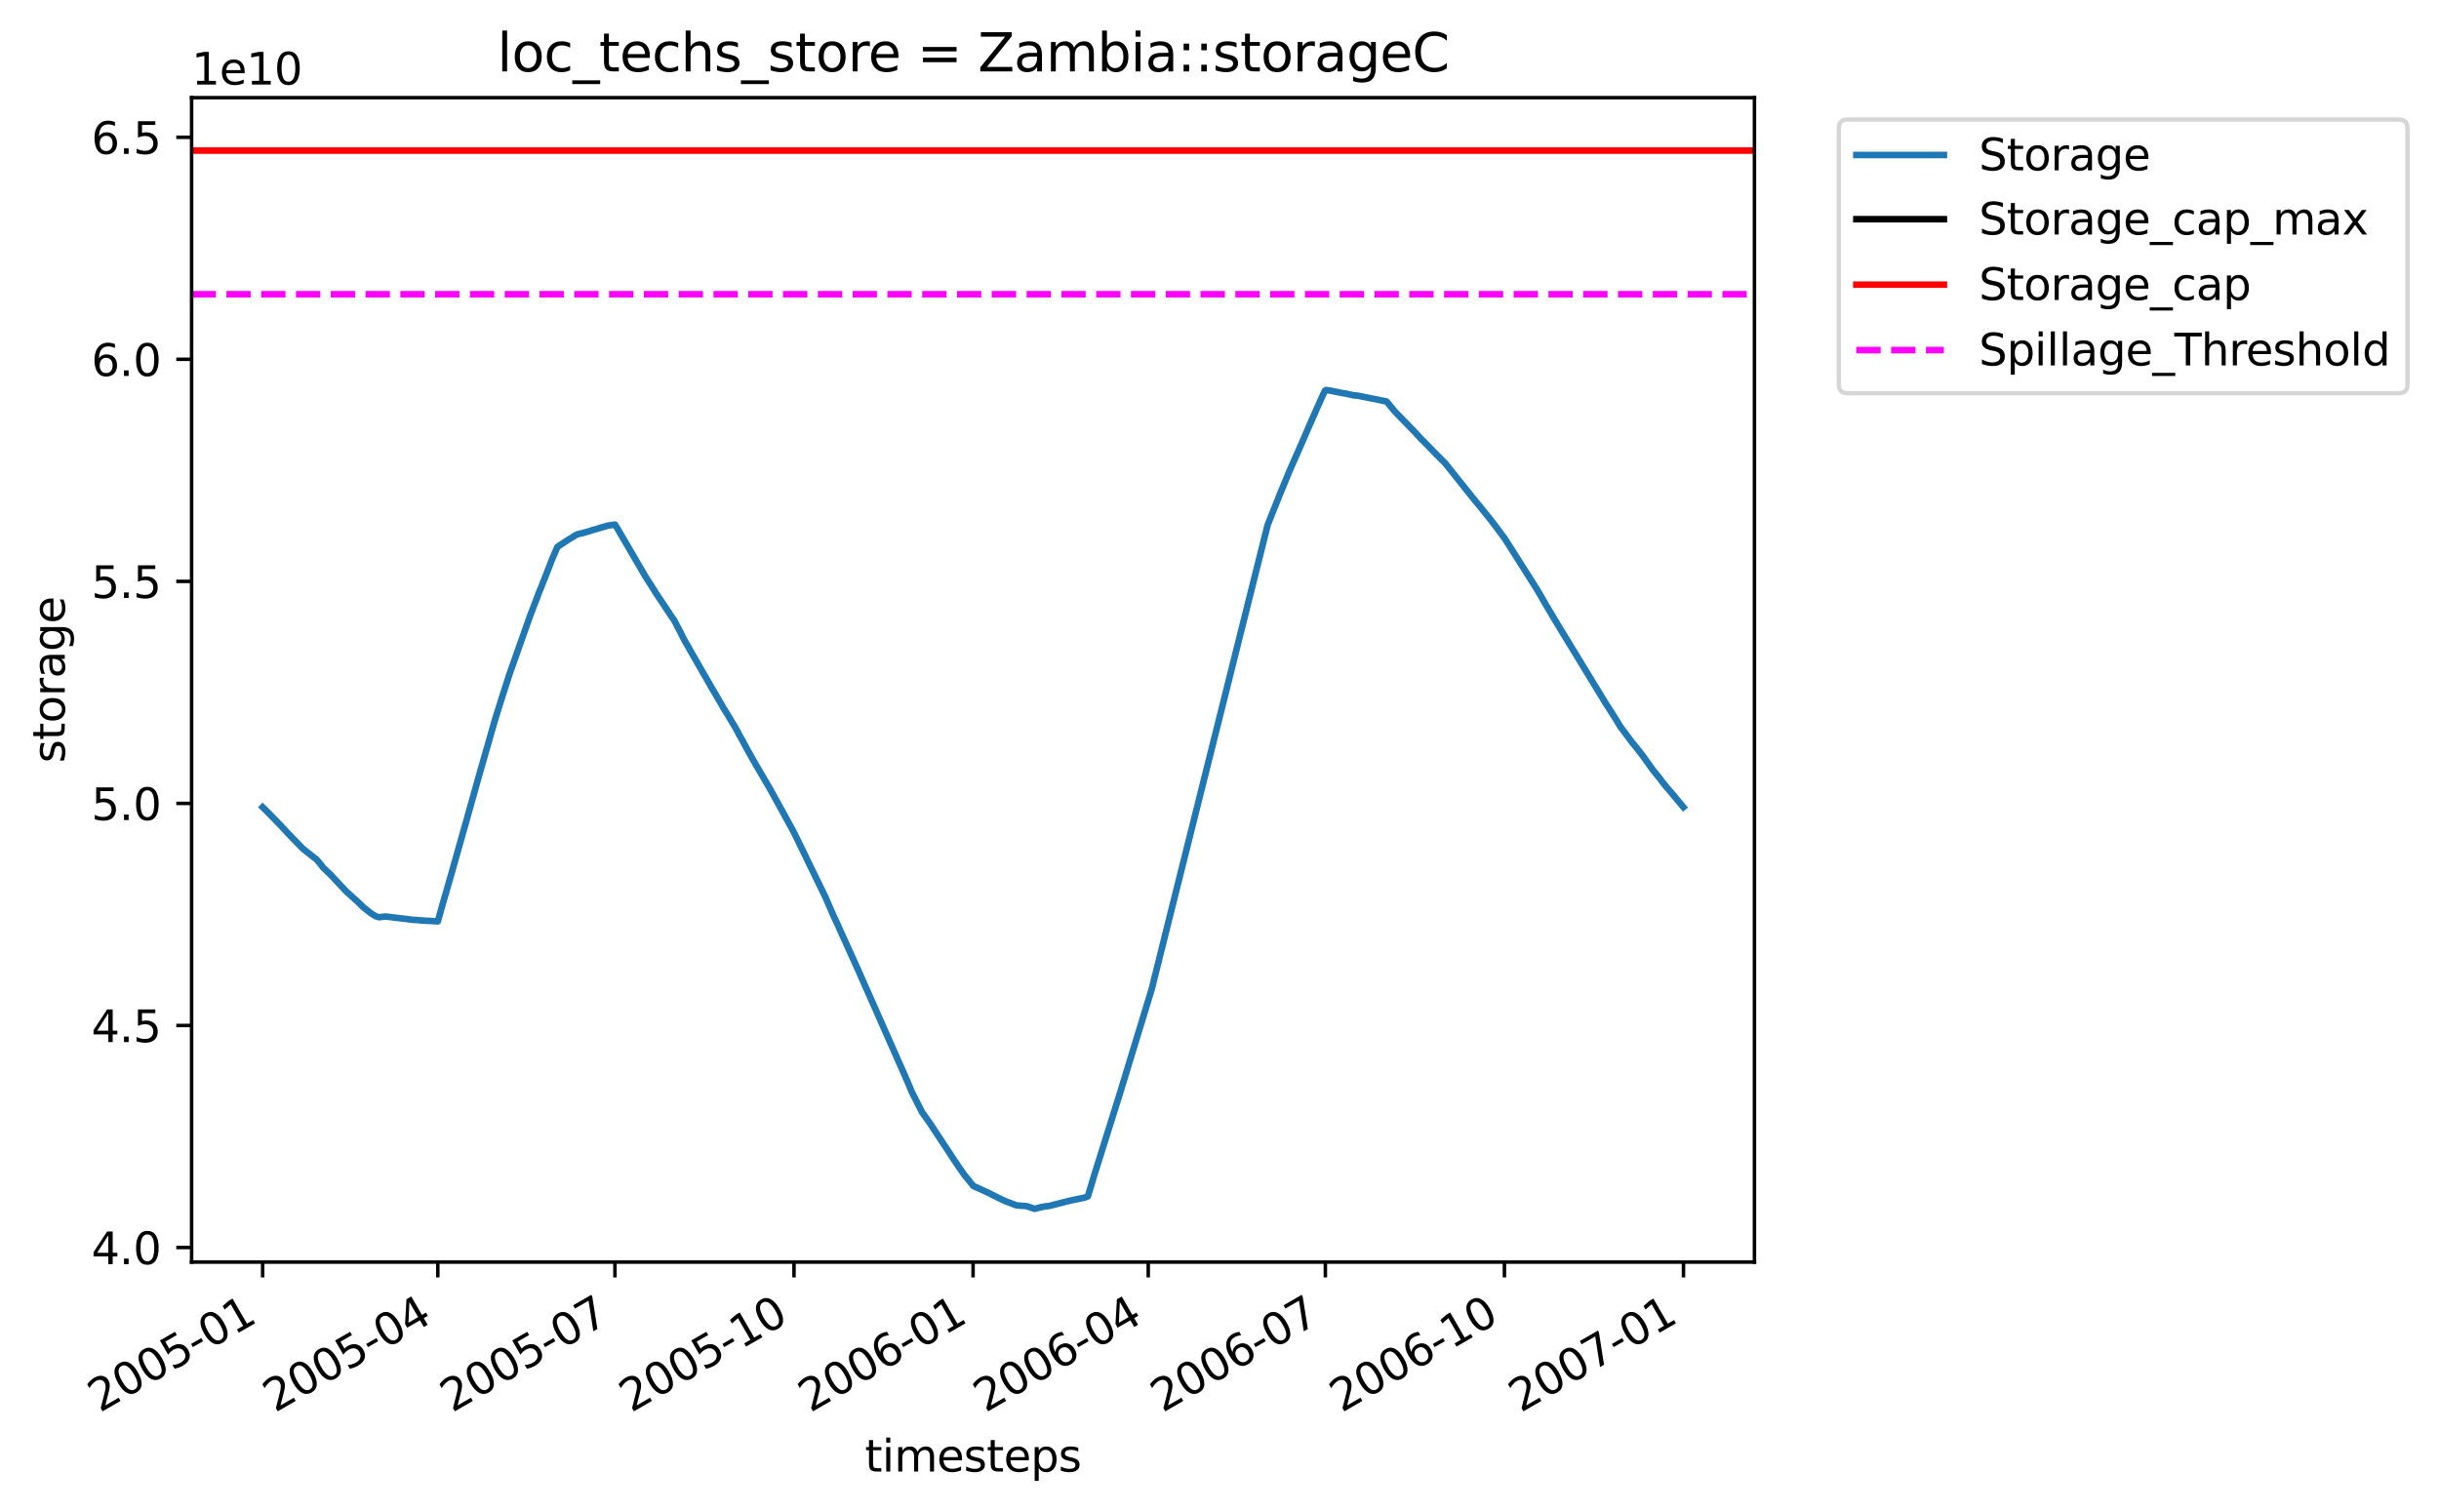 <?xml version="1.0" encoding="utf-8" standalone="no"?>
<!DOCTYPE svg PUBLIC "-//W3C//DTD SVG 1.1//EN"
  "http://www.w3.org/Graphics/SVG/1.1/DTD/svg11.dtd">
<svg xmlns:xlink="http://www.w3.org/1999/xlink" width="557.324pt" height="345.581pt" viewBox="0 0 557.324 345.581" xmlns="http://www.w3.org/2000/svg" version="1.1">
 <defs>
  <style type="text/css">*{stroke-linejoin: round; stroke-linecap: butt}</style>
 </defs>
 <g id="figure_1">
  <g id="patch_1">
   <path d="M 0 345.581 
L 557.324 345.581 
L 557.324 0 
L 0 0 
z
" style="fill: #ffffff"/>
  </g>
  <g id="axes_1">
   <g id="patch_2">
    <path d="M 43.781 288.43 
L 400.901 288.43 
L 400.901 22.318 
L 43.781 22.318 
z
" style="fill: #ffffff"/>
   </g>
   <g id="matplotlib.axis_1">
    <g id="xtick_1">
     <g id="line2d_1">
      <defs>
       <path id="maa78ddbd55" d="M 0 0 
L 0 3.5 
" style="stroke: #000000; stroke-width: 0.8"/>
      </defs>
      <g>
       <use xlink:href="#maa78ddbd55" x="60.014" y="288.43" style="stroke: #000000; stroke-width: 0.8"/>
      </g>
     </g>
     <g id="text_1">
      <!-- 2005-01 -->
      <g transform="translate(22.789 322.902)rotate(-30)scale(0.1 -0.1)">
       <defs>
        <path id="DejaVuSans-32" d="M 1228 531 
L 3431 531 
L 3431 0 
L 469 0 
L 469 531 
Q 828 903 1448 1529 
Q 2069 2156 2228 2338 
Q 2531 2678 2651 2914 
Q 2772 3150 2772 3378 
Q 2772 3750 2511 3984 
Q 2250 4219 1831 4219 
Q 1534 4219 1204 4116 
Q 875 4013 500 3803 
L 500 4441 
Q 881 4594 1212 4672 
Q 1544 4750 1819 4750 
Q 2544 4750 2975 4387 
Q 3406 4025 3406 3419 
Q 3406 3131 3298 2873 
Q 3191 2616 2906 2266 
Q 2828 2175 2409 1742 
Q 1991 1309 1228 531 
z
" transform="scale(0.016)"/>
        <path id="DejaVuSans-30" d="M 2034 4250 
Q 1547 4250 1301 3770 
Q 1056 3291 1056 2328 
Q 1056 1369 1301 889 
Q 1547 409 2034 409 
Q 2525 409 2770 889 
Q 3016 1369 3016 2328 
Q 3016 3291 2770 3770 
Q 2525 4250 2034 4250 
z
M 2034 4750 
Q 2819 4750 3233 4129 
Q 3647 3509 3647 2328 
Q 3647 1150 3233 529 
Q 2819 -91 2034 -91 
Q 1250 -91 836 529 
Q 422 1150 422 2328 
Q 422 3509 836 4129 
Q 1250 4750 2034 4750 
z
" transform="scale(0.016)"/>
        <path id="DejaVuSans-35" d="M 691 4666 
L 3169 4666 
L 3169 4134 
L 1269 4134 
L 1269 2991 
Q 1406 3038 1543 3061 
Q 1681 3084 1819 3084 
Q 2600 3084 3056 2656 
Q 3513 2228 3513 1497 
Q 3513 744 3044 326 
Q 2575 -91 1722 -91 
Q 1428 -91 1123 -41 
Q 819 9 494 109 
L 494 744 
Q 775 591 1075 516 
Q 1375 441 1709 441 
Q 2250 441 2565 725 
Q 2881 1009 2881 1497 
Q 2881 1984 2565 2268 
Q 2250 2553 1709 2553 
Q 1456 2553 1204 2497 
Q 953 2441 691 2322 
L 691 4666 
z
" transform="scale(0.016)"/>
        <path id="DejaVuSans-2d" d="M 313 2009 
L 1997 2009 
L 1997 1497 
L 313 1497 
L 313 2009 
z
" transform="scale(0.016)"/>
        <path id="DejaVuSans-31" d="M 794 531 
L 1825 531 
L 1825 4091 
L 703 3866 
L 703 4441 
L 1819 4666 
L 2450 4666 
L 2450 531 
L 3481 531 
L 3481 0 
L 794 0 
L 794 531 
z
" transform="scale(0.016)"/>
       </defs>
       <use xlink:href="#DejaVuSans-32"/>
       <use xlink:href="#DejaVuSans-30" x="63.623"/>
       <use xlink:href="#DejaVuSans-30" x="127.246"/>
       <use xlink:href="#DejaVuSans-35" x="190.869"/>
       <use xlink:href="#DejaVuSans-2d" x="254.492"/>
       <use xlink:href="#DejaVuSans-30" x="290.576"/>
       <use xlink:href="#DejaVuSans-31" x="354.199"/>
      </g>
     </g>
    </g>
    <g id="xtick_2">
     <g id="line2d_2">
      <g>
       <use xlink:href="#maa78ddbd55" x="100.042" y="288.43" style="stroke: #000000; stroke-width: 0.8"/>
      </g>
     </g>
     <g id="text_2">
      <!-- 2005-04 -->
      <g transform="translate(62.817 322.902)rotate(-30)scale(0.1 -0.1)">
       <defs>
        <path id="DejaVuSans-34" d="M 2419 4116 
L 825 1625 
L 2419 1625 
L 2419 4116 
z
M 2253 4666 
L 3047 4666 
L 3047 1625 
L 3713 1625 
L 3713 1100 
L 3047 1100 
L 3047 0 
L 2419 0 
L 2419 1100 
L 313 1100 
L 313 1709 
L 2253 4666 
z
" transform="scale(0.016)"/>
       </defs>
       <use xlink:href="#DejaVuSans-32"/>
       <use xlink:href="#DejaVuSans-30" x="63.623"/>
       <use xlink:href="#DejaVuSans-30" x="127.246"/>
       <use xlink:href="#DejaVuSans-35" x="190.869"/>
       <use xlink:href="#DejaVuSans-2d" x="254.492"/>
       <use xlink:href="#DejaVuSans-30" x="290.576"/>
       <use xlink:href="#DejaVuSans-34" x="354.199"/>
      </g>
     </g>
    </g>
    <g id="xtick_3">
     <g id="line2d_3">
      <g>
       <use xlink:href="#maa78ddbd55" x="140.515" y="288.43" style="stroke: #000000; stroke-width: 0.8"/>
      </g>
     </g>
     <g id="text_3">
      <!-- 2005-07 -->
      <g transform="translate(103.29 322.902)rotate(-30)scale(0.1 -0.1)">
       <defs>
        <path id="DejaVuSans-37" d="M 525 4666 
L 3525 4666 
L 3525 4397 
L 1831 0 
L 1172 0 
L 2766 4134 
L 525 4134 
L 525 4666 
z
" transform="scale(0.016)"/>
       </defs>
       <use xlink:href="#DejaVuSans-32"/>
       <use xlink:href="#DejaVuSans-30" x="63.623"/>
       <use xlink:href="#DejaVuSans-30" x="127.246"/>
       <use xlink:href="#DejaVuSans-35" x="190.869"/>
       <use xlink:href="#DejaVuSans-2d" x="254.492"/>
       <use xlink:href="#DejaVuSans-30" x="290.576"/>
       <use xlink:href="#DejaVuSans-37" x="354.199"/>
      </g>
     </g>
    </g>
    <g id="xtick_4">
     <g id="line2d_4">
      <g>
       <use xlink:href="#maa78ddbd55" x="181.433" y="288.43" style="stroke: #000000; stroke-width: 0.8"/>
      </g>
     </g>
     <g id="text_4">
      <!-- 2005-10 -->
      <g transform="translate(144.208 322.902)rotate(-30)scale(0.1 -0.1)">
       <use xlink:href="#DejaVuSans-32"/>
       <use xlink:href="#DejaVuSans-30" x="63.623"/>
       <use xlink:href="#DejaVuSans-30" x="127.246"/>
       <use xlink:href="#DejaVuSans-35" x="190.869"/>
       <use xlink:href="#DejaVuSans-2d" x="254.492"/>
       <use xlink:href="#DejaVuSans-31" x="290.576"/>
       <use xlink:href="#DejaVuSans-30" x="354.199"/>
      </g>
     </g>
    </g>
    <g id="xtick_5">
     <g id="line2d_5">
      <g>
       <use xlink:href="#maa78ddbd55" x="222.351" y="288.43" style="stroke: #000000; stroke-width: 0.8"/>
      </g>
     </g>
     <g id="text_5">
      <!-- 2006-01 -->
      <g transform="translate(185.126 322.902)rotate(-30)scale(0.1 -0.1)">
       <defs>
        <path id="DejaVuSans-36" d="M 2113 2584 
Q 1688 2584 1439 2293 
Q 1191 2003 1191 1497 
Q 1191 994 1439 701 
Q 1688 409 2113 409 
Q 2538 409 2786 701 
Q 3034 994 3034 1497 
Q 3034 2003 2786 2293 
Q 2538 2584 2113 2584 
z
M 3366 4563 
L 3366 3988 
Q 3128 4100 2886 4159 
Q 2644 4219 2406 4219 
Q 1781 4219 1451 3797 
Q 1122 3375 1075 2522 
Q 1259 2794 1537 2939 
Q 1816 3084 2150 3084 
Q 2853 3084 3261 2657 
Q 3669 2231 3669 1497 
Q 3669 778 3244 343 
Q 2819 -91 2113 -91 
Q 1303 -91 875 529 
Q 447 1150 447 2328 
Q 447 3434 972 4092 
Q 1497 4750 2381 4750 
Q 2619 4750 2861 4703 
Q 3103 4656 3366 4563 
z
" transform="scale(0.016)"/>
       </defs>
       <use xlink:href="#DejaVuSans-32"/>
       <use xlink:href="#DejaVuSans-30" x="63.623"/>
       <use xlink:href="#DejaVuSans-30" x="127.246"/>
       <use xlink:href="#DejaVuSans-36" x="190.869"/>
       <use xlink:href="#DejaVuSans-2d" x="254.492"/>
       <use xlink:href="#DejaVuSans-30" x="290.576"/>
       <use xlink:href="#DejaVuSans-31" x="354.199"/>
      </g>
     </g>
    </g>
    <g id="xtick_6">
     <g id="line2d_6">
      <g>
       <use xlink:href="#maa78ddbd55" x="262.379" y="288.43" style="stroke: #000000; stroke-width: 0.8"/>
      </g>
     </g>
     <g id="text_6">
      <!-- 2006-04 -->
      <g transform="translate(225.154 322.902)rotate(-30)scale(0.1 -0.1)">
       <use xlink:href="#DejaVuSans-32"/>
       <use xlink:href="#DejaVuSans-30" x="63.623"/>
       <use xlink:href="#DejaVuSans-30" x="127.246"/>
       <use xlink:href="#DejaVuSans-36" x="190.869"/>
       <use xlink:href="#DejaVuSans-2d" x="254.492"/>
       <use xlink:href="#DejaVuSans-30" x="290.576"/>
       <use xlink:href="#DejaVuSans-34" x="354.199"/>
      </g>
     </g>
    </g>
    <g id="xtick_7">
     <g id="line2d_7">
      <g>
       <use xlink:href="#maa78ddbd55" x="302.852" y="288.43" style="stroke: #000000; stroke-width: 0.8"/>
      </g>
     </g>
     <g id="text_7">
      <!-- 2006-07 -->
      <g transform="translate(265.627 322.902)rotate(-30)scale(0.1 -0.1)">
       <use xlink:href="#DejaVuSans-32"/>
       <use xlink:href="#DejaVuSans-30" x="63.623"/>
       <use xlink:href="#DejaVuSans-30" x="127.246"/>
       <use xlink:href="#DejaVuSans-36" x="190.869"/>
       <use xlink:href="#DejaVuSans-2d" x="254.492"/>
       <use xlink:href="#DejaVuSans-30" x="290.576"/>
       <use xlink:href="#DejaVuSans-37" x="354.199"/>
      </g>
     </g>
    </g>
    <g id="xtick_8">
     <g id="line2d_8">
      <g>
       <use xlink:href="#maa78ddbd55" x="343.769" y="288.43" style="stroke: #000000; stroke-width: 0.8"/>
      </g>
     </g>
     <g id="text_8">
      <!-- 2006-10 -->
      <g transform="translate(306.545 322.902)rotate(-30)scale(0.1 -0.1)">
       <use xlink:href="#DejaVuSans-32"/>
       <use xlink:href="#DejaVuSans-30" x="63.623"/>
       <use xlink:href="#DejaVuSans-30" x="127.246"/>
       <use xlink:href="#DejaVuSans-36" x="190.869"/>
       <use xlink:href="#DejaVuSans-2d" x="254.492"/>
       <use xlink:href="#DejaVuSans-31" x="290.576"/>
       <use xlink:href="#DejaVuSans-30" x="354.199"/>
      </g>
     </g>
    </g>
    <g id="xtick_9">
     <g id="line2d_9">
      <g>
       <use xlink:href="#maa78ddbd55" x="384.687" y="288.43" style="stroke: #000000; stroke-width: 0.8"/>
      </g>
     </g>
     <g id="text_9">
      <!-- 2007-01 -->
      <g transform="translate(347.462 322.902)rotate(-30)scale(0.1 -0.1)">
       <use xlink:href="#DejaVuSans-32"/>
       <use xlink:href="#DejaVuSans-30" x="63.623"/>
       <use xlink:href="#DejaVuSans-30" x="127.246"/>
       <use xlink:href="#DejaVuSans-37" x="190.869"/>
       <use xlink:href="#DejaVuSans-2d" x="254.492"/>
       <use xlink:href="#DejaVuSans-30" x="290.576"/>
       <use xlink:href="#DejaVuSans-31" x="354.199"/>
      </g>
     </g>
    </g>
    <g id="text_10">
     <!-- timesteps -->
     <g transform="translate(197.625 336.301)scale(0.1 -0.1)">
      <defs>
       <path id="DejaVuSans-74" d="M 1172 4494 
L 1172 3500 
L 2356 3500 
L 2356 3053 
L 1172 3053 
L 1172 1153 
Q 1172 725 1289 603 
Q 1406 481 1766 481 
L 2356 481 
L 2356 0 
L 1766 0 
Q 1100 0 847 248 
Q 594 497 594 1153 
L 594 3053 
L 172 3053 
L 172 3500 
L 594 3500 
L 594 4494 
L 1172 4494 
z
" transform="scale(0.016)"/>
       <path id="DejaVuSans-69" d="M 603 3500 
L 1178 3500 
L 1178 0 
L 603 0 
L 603 3500 
z
M 603 4863 
L 1178 4863 
L 1178 4134 
L 603 4134 
L 603 4863 
z
" transform="scale(0.016)"/>
       <path id="DejaVuSans-6d" d="M 3328 2828 
Q 3544 3216 3844 3400 
Q 4144 3584 4550 3584 
Q 5097 3584 5394 3201 
Q 5691 2819 5691 2113 
L 5691 0 
L 5113 0 
L 5113 2094 
Q 5113 2597 4934 2840 
Q 4756 3084 4391 3084 
Q 3944 3084 3684 2787 
Q 3425 2491 3425 1978 
L 3425 0 
L 2847 0 
L 2847 2094 
Q 2847 2600 2669 2842 
Q 2491 3084 2119 3084 
Q 1678 3084 1418 2786 
Q 1159 2488 1159 1978 
L 1159 0 
L 581 0 
L 581 3500 
L 1159 3500 
L 1159 2956 
Q 1356 3278 1631 3431 
Q 1906 3584 2284 3584 
Q 2666 3584 2933 3390 
Q 3200 3197 3328 2828 
z
" transform="scale(0.016)"/>
       <path id="DejaVuSans-65" d="M 3597 1894 
L 3597 1613 
L 953 1613 
Q 991 1019 1311 708 
Q 1631 397 2203 397 
Q 2534 397 2845 478 
Q 3156 559 3463 722 
L 3463 178 
Q 3153 47 2828 -22 
Q 2503 -91 2169 -91 
Q 1331 -91 842 396 
Q 353 884 353 1716 
Q 353 2575 817 3079 
Q 1281 3584 2069 3584 
Q 2775 3584 3186 3129 
Q 3597 2675 3597 1894 
z
M 3022 2063 
Q 3016 2534 2758 2815 
Q 2500 3097 2075 3097 
Q 1594 3097 1305 2825 
Q 1016 2553 972 2059 
L 3022 2063 
z
" transform="scale(0.016)"/>
       <path id="DejaVuSans-73" d="M 2834 3397 
L 2834 2853 
Q 2591 2978 2328 3040 
Q 2066 3103 1784 3103 
Q 1356 3103 1142 2972 
Q 928 2841 928 2578 
Q 928 2378 1081 2264 
Q 1234 2150 1697 2047 
L 1894 2003 
Q 2506 1872 2764 1633 
Q 3022 1394 3022 966 
Q 3022 478 2636 193 
Q 2250 -91 1575 -91 
Q 1294 -91 989 -36 
Q 684 19 347 128 
L 347 722 
Q 666 556 975 473 
Q 1284 391 1588 391 
Q 1994 391 2212 530 
Q 2431 669 2431 922 
Q 2431 1156 2273 1281 
Q 2116 1406 1581 1522 
L 1381 1569 
Q 847 1681 609 1914 
Q 372 2147 372 2553 
Q 372 3047 722 3315 
Q 1072 3584 1716 3584 
Q 2034 3584 2315 3537 
Q 2597 3491 2834 3397 
z
" transform="scale(0.016)"/>
       <path id="DejaVuSans-70" d="M 1159 525 
L 1159 -1331 
L 581 -1331 
L 581 3500 
L 1159 3500 
L 1159 2969 
Q 1341 3281 1617 3432 
Q 1894 3584 2278 3584 
Q 2916 3584 3314 3078 
Q 3713 2572 3713 1747 
Q 3713 922 3314 415 
Q 2916 -91 2278 -91 
Q 1894 -91 1617 61 
Q 1341 213 1159 525 
z
M 3116 1747 
Q 3116 2381 2855 2742 
Q 2594 3103 2138 3103 
Q 1681 3103 1420 2742 
Q 1159 2381 1159 1747 
Q 1159 1113 1420 752 
Q 1681 391 2138 391 
Q 2594 391 2855 752 
Q 3116 1113 3116 1747 
z
" transform="scale(0.016)"/>
      </defs>
      <use xlink:href="#DejaVuSans-74"/>
      <use xlink:href="#DejaVuSans-69" x="39.209"/>
      <use xlink:href="#DejaVuSans-6d" x="66.992"/>
      <use xlink:href="#DejaVuSans-65" x="164.404"/>
      <use xlink:href="#DejaVuSans-73" x="225.928"/>
      <use xlink:href="#DejaVuSans-74" x="278.027"/>
      <use xlink:href="#DejaVuSans-65" x="317.236"/>
      <use xlink:href="#DejaVuSans-70" x="378.76"/>
      <use xlink:href="#DejaVuSans-73" x="442.236"/>
     </g>
    </g>
   </g>
   <g id="matplotlib.axis_2">
    <g id="ytick_1">
     <g id="line2d_10">
      <defs>
       <path id="mcbeaa5b111" d="M 0 0 
L -3.5 0 
" style="stroke: #000000; stroke-width: 0.8"/>
      </defs>
      <g>
       <use xlink:href="#mcbeaa5b111" x="43.781" y="285.101" style="stroke: #000000; stroke-width: 0.8"/>
      </g>
     </g>
     <g id="text_11">
      <!-- 4.0 -->
      <g transform="translate(20.878 288.9)scale(0.1 -0.1)">
       <defs>
        <path id="DejaVuSans-2e" d="M 684 794 
L 1344 794 
L 1344 0 
L 684 0 
L 684 794 
z
" transform="scale(0.016)"/>
       </defs>
       <use xlink:href="#DejaVuSans-34"/>
       <use xlink:href="#DejaVuSans-2e" x="63.623"/>
       <use xlink:href="#DejaVuSans-30" x="95.41"/>
      </g>
     </g>
    </g>
    <g id="ytick_2">
     <g id="line2d_11">
      <g>
       <use xlink:href="#mcbeaa5b111" x="43.781" y="234.354" style="stroke: #000000; stroke-width: 0.8"/>
      </g>
     </g>
     <g id="text_12">
      <!-- 4.5 -->
      <g transform="translate(20.878 238.154)scale(0.1 -0.1)">
       <use xlink:href="#DejaVuSans-34"/>
       <use xlink:href="#DejaVuSans-2e" x="63.623"/>
       <use xlink:href="#DejaVuSans-35" x="95.41"/>
      </g>
     </g>
    </g>
    <g id="ytick_3">
     <g id="line2d_12">
      <g>
       <use xlink:href="#mcbeaa5b111" x="43.781" y="183.608" style="stroke: #000000; stroke-width: 0.8"/>
      </g>
     </g>
     <g id="text_13">
      <!-- 5.0 -->
      <g transform="translate(20.878 187.407)scale(0.1 -0.1)">
       <use xlink:href="#DejaVuSans-35"/>
       <use xlink:href="#DejaVuSans-2e" x="63.623"/>
       <use xlink:href="#DejaVuSans-30" x="95.41"/>
      </g>
     </g>
    </g>
    <g id="ytick_4">
     <g id="line2d_13">
      <g>
       <use xlink:href="#mcbeaa5b111" x="43.781" y="132.862" style="stroke: #000000; stroke-width: 0.8"/>
      </g>
     </g>
     <g id="text_14">
      <!-- 5.5 -->
      <g transform="translate(20.878 136.661)scale(0.1 -0.1)">
       <use xlink:href="#DejaVuSans-35"/>
       <use xlink:href="#DejaVuSans-2e" x="63.623"/>
       <use xlink:href="#DejaVuSans-35" x="95.41"/>
      </g>
     </g>
    </g>
    <g id="ytick_5">
     <g id="line2d_14">
      <g>
       <use xlink:href="#mcbeaa5b111" x="43.781" y="82.116" style="stroke: #000000; stroke-width: 0.8"/>
      </g>
     </g>
     <g id="text_15">
      <!-- 6.0 -->
      <g transform="translate(20.878 85.915)scale(0.1 -0.1)">
       <use xlink:href="#DejaVuSans-36"/>
       <use xlink:href="#DejaVuSans-2e" x="63.623"/>
       <use xlink:href="#DejaVuSans-30" x="95.41"/>
      </g>
     </g>
    </g>
    <g id="ytick_6">
     <g id="line2d_15">
      <g>
       <use xlink:href="#mcbeaa5b111" x="43.781" y="31.369" style="stroke: #000000; stroke-width: 0.8"/>
      </g>
     </g>
     <g id="text_16">
      <!-- 6.5 -->
      <g transform="translate(20.878 35.169)scale(0.1 -0.1)">
       <use xlink:href="#DejaVuSans-36"/>
       <use xlink:href="#DejaVuSans-2e" x="63.623"/>
       <use xlink:href="#DejaVuSans-35" x="95.41"/>
      </g>
     </g>
    </g>
    <g id="text_17">
     <!-- storage -->
     <g transform="translate(14.798 174.369)rotate(-90)scale(0.1 -0.1)">
      <defs>
       <path id="DejaVuSans-6f" d="M 1959 3097 
Q 1497 3097 1228 2736 
Q 959 2375 959 1747 
Q 959 1119 1226 758 
Q 1494 397 1959 397 
Q 2419 397 2687 759 
Q 2956 1122 2956 1747 
Q 2956 2369 2687 2733 
Q 2419 3097 1959 3097 
z
M 1959 3584 
Q 2709 3584 3137 3096 
Q 3566 2609 3566 1747 
Q 3566 888 3137 398 
Q 2709 -91 1959 -91 
Q 1206 -91 779 398 
Q 353 888 353 1747 
Q 353 2609 779 3096 
Q 1206 3584 1959 3584 
z
" transform="scale(0.016)"/>
       <path id="DejaVuSans-72" d="M 2631 2963 
Q 2534 3019 2420 3045 
Q 2306 3072 2169 3072 
Q 1681 3072 1420 2755 
Q 1159 2438 1159 1844 
L 1159 0 
L 581 0 
L 581 3500 
L 1159 3500 
L 1159 2956 
Q 1341 3275 1631 3429 
Q 1922 3584 2338 3584 
Q 2397 3584 2469 3576 
Q 2541 3569 2628 3553 
L 2631 2963 
z
" transform="scale(0.016)"/>
       <path id="DejaVuSans-61" d="M 2194 1759 
Q 1497 1759 1228 1600 
Q 959 1441 959 1056 
Q 959 750 1161 570 
Q 1363 391 1709 391 
Q 2188 391 2477 730 
Q 2766 1069 2766 1631 
L 2766 1759 
L 2194 1759 
z
M 3341 1997 
L 3341 0 
L 2766 0 
L 2766 531 
Q 2569 213 2275 61 
Q 1981 -91 1556 -91 
Q 1019 -91 701 211 
Q 384 513 384 1019 
Q 384 1609 779 1909 
Q 1175 2209 1959 2209 
L 2766 2209 
L 2766 2266 
Q 2766 2663 2505 2880 
Q 2244 3097 1772 3097 
Q 1472 3097 1187 3025 
Q 903 2953 641 2809 
L 641 3341 
Q 956 3463 1253 3523 
Q 1550 3584 1831 3584 
Q 2591 3584 2966 3190 
Q 3341 2797 3341 1997 
z
" transform="scale(0.016)"/>
       <path id="DejaVuSans-67" d="M 2906 1791 
Q 2906 2416 2648 2759 
Q 2391 3103 1925 3103 
Q 1463 3103 1205 2759 
Q 947 2416 947 1791 
Q 947 1169 1205 825 
Q 1463 481 1925 481 
Q 2391 481 2648 825 
Q 2906 1169 2906 1791 
z
M 3481 434 
Q 3481 -459 3084 -895 
Q 2688 -1331 1869 -1331 
Q 1566 -1331 1297 -1286 
Q 1028 -1241 775 -1147 
L 775 -588 
Q 1028 -725 1275 -790 
Q 1522 -856 1778 -856 
Q 2344 -856 2625 -561 
Q 2906 -266 2906 331 
L 2906 616 
Q 2728 306 2450 153 
Q 2172 0 1784 0 
Q 1141 0 747 490 
Q 353 981 353 1791 
Q 353 2603 747 3093 
Q 1141 3584 1784 3584 
Q 2172 3584 2450 3431 
Q 2728 3278 2906 2969 
L 2906 3500 
L 3481 3500 
L 3481 434 
z
" transform="scale(0.016)"/>
      </defs>
      <use xlink:href="#DejaVuSans-73"/>
      <use xlink:href="#DejaVuSans-74" x="52.1"/>
      <use xlink:href="#DejaVuSans-6f" x="91.309"/>
      <use xlink:href="#DejaVuSans-72" x="152.49"/>
      <use xlink:href="#DejaVuSans-61" x="193.604"/>
      <use xlink:href="#DejaVuSans-67" x="254.883"/>
      <use xlink:href="#DejaVuSans-65" x="318.359"/>
     </g>
    </g>
    <g id="text_18">
     <!-- 1e10 -->
     <g transform="translate(43.781 19.318)scale(0.1 -0.1)">
      <use xlink:href="#DejaVuSans-31"/>
      <use xlink:href="#DejaVuSans-65" x="63.623"/>
      <use xlink:href="#DejaVuSans-31" x="125.146"/>
      <use xlink:href="#DejaVuSans-30" x="188.77"/>
     </g>
    </g>
   </g>
   <g id="line2d_16">
    <path d="M 60.014 184.472 
L 60.366 184.814 
L 60.607 185.027 
L 61.515 185.955 
L 62.071 186.527 
L 62.534 186.995 
L 64.054 188.559 
L 64.313 188.845 
L 65.407 190.011 
L 65.648 190.286 
L 66.519 191.185 
L 67.037 191.726 
L 67.315 192.006 
L 67.834 192.548 
L 68.186 192.902 
L 68.742 193.481 
L 69.206 193.956 
L 69.65 194.305 
L 72.375 196.451 
L 73.246 197.5 
L 73.468 197.764 
L 73.801 198.243 
L 74.061 198.492 
L 74.413 198.81 
L 74.932 199.321 
L 75.432 199.777 
L 79.176 203.784 
L 79.472 204.035 
L 79.657 204.184 
L 79.88 204.411 
L 80.936 205.364 
L 81.121 205.542 
L 81.455 205.797 
L 82.141 206.475 
L 82.326 206.649 
L 82.585 206.925 
L 82.771 207.096 
L 83.03 207.36 
L 83.216 207.463 
L 83.345 207.607 
L 83.642 207.809 
L 83.79 207.958 
L 84.086 208.16 
L 84.235 208.309 
L 84.531 208.511 
L 84.679 208.66 
L 84.976 208.862 
L 85.254 209.023 
L 85.439 209.131 
L 85.717 209.321 
L 85.903 209.4 
L 86.644 209.635 
L 87.014 209.568 
L 87.2 209.538 
L 87.459 209.526 
L 87.645 209.496 
L 87.904 209.484 
L 88.089 209.458 
L 88.33 209.476 
L 94.52 210.225 
L 94.89 210.229 
L 95.632 210.284 
L 95.798 210.318 
L 96.039 210.332 
L 96.243 210.348 
L 96.484 210.362 
L 96.688 210.379 
L 96.929 210.392 
L 97.133 210.409 
L 97.411 210.428 
L 97.67 210.425 
L 100.042 210.568 
L 101.043 206.996 
L 102.266 202.761 
L 103.063 200.005 
L 103.452 198.615 
L 104.972 193.227 
L 105.935 189.803 
L 106.306 188.528 
L 107.362 184.737 
L 108.53 180.566 
L 109.53 176.992 
L 111.124 171.442 
L 111.939 168.599 
L 112.199 167.674 
L 113.07 164.628 
L 115.034 158.347 
L 115.553 156.761 
L 116.35 154.255 
L 121.131 140.74 
L 121.631 139.425 
L 122.651 136.776 
L 123.244 135.198 
L 123.8 133.847 
L 124.133 132.963 
L 124.689 131.611 
L 125.023 130.727 
L 125.708 128.97 
L 126.06 128.031 
L 127.376 124.977 
L 127.599 124.838 
L 127.84 124.668 
L 129.711 123.436 
L 129.841 123.357 
L 130.119 123.181 
L 130.619 122.883 
L 130.712 122.829 
L 130.934 122.675 
L 131.157 122.551 
L 131.379 122.396 
L 131.601 122.272 
L 131.916 122.137 
L 132.565 121.926 
L 132.713 121.929 
L 132.917 121.9 
L 133.158 121.804 
L 133.362 121.776 
L 133.603 121.68 
L 133.807 121.651 
L 134.048 121.555 
L 134.251 121.526 
L 134.492 121.43 
L 134.696 121.401 
L 134.974 121.269 
L 135.53 121.114 
L 135.641 121.061 
L 135.808 121.013 
L 136.03 120.987 
L 136.271 120.887 
L 136.475 120.855 
L 136.716 120.754 
L 136.92 120.722 
L 137.161 120.622 
L 137.365 120.59 
L 137.606 120.489 
L 137.81 120.457 
L 138.05 120.344 
L 138.291 120.318 
L 138.514 120.245 
L 138.829 120.124 
L 140.552 119.886 
L 140.7 120.154 
L 141.108 120.823 
L 147.65 132.03 
L 147.854 132.336 
L 149.021 134.146 
L 149.169 134.424 
L 149.484 134.863 
L 149.633 135.164 
L 153.024 140.246 
L 153.172 140.514 
L 153.487 140.93 
L 153.765 141.371 
L 153.988 141.634 
L 155.099 143.76 
L 155.433 144.406 
L 156.285 146.105 
L 156.656 146.762 
L 157.471 148.159 
L 157.638 148.496 
L 160.881 154.146 
L 161.215 154.714 
L 162.049 156.17 
L 162.568 157.103 
L 163.068 157.923 
L 163.476 158.612 
L 164.421 160.26 
L 164.68 160.663 
L 165.366 161.898 
L 165.607 162.256 
L 166.033 162.942 
L 167.534 165.463 
L 167.794 165.856 
L 168.59 167.285 
L 168.794 167.713 
L 169.313 168.636 
L 169.554 169.049 
L 170.722 171.223 
L 171.018 171.739 
L 171.407 172.441 
L 171.926 173.375 
L 172.908 175.089 
L 173.872 176.724 
L 174.168 177.224 
L 175.225 179.044 
L 175.521 179.531 
L 175.947 180.265 
L 180.877 189.239 
L 181.173 189.778 
L 181.878 191.187 
L 182.193 191.793 
L 182.73 192.955 
L 183.064 193.604 
L 184.12 195.772 
L 184.324 196.212 
L 188.697 205.204 
L 189.42 206.905 
L 189.642 207.4 
L 190.291 208.916 
L 190.624 209.644 
L 191.292 211.064 
L 191.81 212.208 
L 192.533 213.819 
L 192.774 214.339 
L 195.999 221.468 
L 196.332 222.225 
L 205.802 243.635 
L 206.191 244.481 
L 207.729 248.038 
L 208.007 248.737 
L 208.359 249.564 
L 210.713 254.204 
L 212.418 256.585 
L 217.514 264.314 
L 217.81 264.8 
L 218.144 265.282 
L 220.034 268.041 
L 220.368 268.503 
L 222.406 271.02 
L 222.721 271.183 
L 224.167 271.815 
L 224.463 271.965 
L 224.76 272.096 
L 225.445 272.421 
L 226.02 272.671 
L 227.224 273.3 
L 227.539 273.447 
L 229.04 274.183 
L 229.374 274.338 
L 229.689 274.487 
L 232.209 275.443 
L 232.895 275.516 
L 233.284 275.551 
L 234.044 275.594 
L 234.396 275.63 
L 234.711 275.678 
L 236.397 276.257 
L 236.935 276.133 
L 237.083 276.066 
L 237.38 276.021 
L 237.528 275.954 
L 237.824 275.909 
L 237.973 275.852 
L 238.343 275.807 
L 238.918 275.67 
L 239.177 275.685 
L 239.918 275.555 
L 244.199 274.464 
L 244.681 274.35 
L 247.702 273.725 
L 248.072 273.614 
L 248.591 273.388 
L 250.111 268.334 
L 255.8 250.218 
L 263.176 226.025 
L 267.901 207.054 
L 289.657 119.994 
L 290.917 116.809 
L 292.085 113.921 
L 292.27 113.412 
L 294.716 107.486 
L 295.309 106.154 
L 295.902 104.803 
L 296.884 102.582 
L 297.885 100.287 
L 299.812 95.835 
L 300.535 94.231 
L 300.739 93.735 
L 302.036 90.838 
L 302.74 89.31 
L 303.018 89.124 
L 303.371 89.166 
L 303.649 89.241 
L 303.797 89.239 
L 304.056 89.271 
L 304.408 89.369 
L 305.409 89.561 
L 305.557 89.573 
L 305.743 89.633 
L 306.78 89.842 
L 307.336 89.902 
L 307.503 89.955 
L 307.8 89.993 
L 307.966 90.061 
L 308.967 90.273 
L 309.115 90.287 
L 309.282 90.341 
L 309.579 90.375 
L 309.857 90.39 
L 310.005 90.403 
L 310.264 90.429 
L 316.824 91.745 
L 317.566 92.625 
L 317.844 92.966 
L 318.4 93.654 
L 318.678 93.976 
L 319.66 95.004 
L 319.993 95.343 
L 320.938 96.301 
L 322.44 97.854 
L 322.755 98.173 
L 323.014 98.445 
L 323.792 99.271 
L 324.07 99.577 
L 324.608 100.174 
L 324.978 100.552 
L 325.219 100.776 
L 326.461 102.04 
L 326.72 102.314 
L 328.203 103.846 
L 328.518 104.131 
L 329.074 104.708 
L 329.315 104.944 
L 330.186 105.806 
L 336.246 113.397 
L 336.542 113.774 
L 336.876 114.175 
L 338.506 116.15 
L 338.784 116.527 
L 339.044 116.827 
L 339.581 117.5 
L 340.082 118.107 
L 340.897 119.145 
L 341.712 120.212 
L 342.472 121.227 
L 342.75 121.607 
L 343.325 122.385 
L 343.658 122.829 
L 344.047 123.391 
L 345.882 126.279 
L 346.216 126.803 
L 351.201 134.676 
L 351.831 135.757 
L 352.331 136.616 
L 352.72 137.31 
L 353.443 138.551 
L 353.758 139.066 
L 354.499 140.3 
L 354.796 140.831 
L 355.129 141.376 
L 356.463 143.593 
L 366.897 160.713 
L 367.249 161.262 
L 367.582 161.756 
L 369.473 164.75 
L 369.954 165.577 
L 370.269 166.073 
L 372.716 169.367 
L 372.975 169.701 
L 374.068 171.025 
L 374.346 171.401 
L 374.661 171.782 
L 375.514 172.901 
L 377.478 175.656 
L 377.793 176.081 
L 379.424 178.09 
L 379.721 178.527 
L 381.036 180.149 
L 381.296 180.424 
L 384.669 184.46 
L 384.669 184.46 
" clip-path="url(#p52a1b98ee7)" style="fill: none; stroke: #1f77b4; stroke-width: 1.5; stroke-linecap: square"/>
   </g>
   <g id="line2d_17">
    <path clip-path="url(#p52a1b98ee7)" style="fill: none; stroke: #000000; stroke-width: 1.5; stroke-linecap: square"/>
   </g>
   <g id="line2d_18">
    <path d="M 43.781 34.414 
L 400.901 34.414 
" clip-path="url(#p52a1b98ee7)" style="fill: none; stroke: #ff0000; stroke-width: 1.5; stroke-linecap: square"/>
   </g>
   <g id="line2d_19">
    <path d="M 43.781 67.247 
L 400.901 67.247 
" clip-path="url(#p52a1b98ee7)" style="fill: none; stroke-dasharray: 5.55,2.4; stroke-dashoffset: 0; stroke: #ff00ff; stroke-width: 1.5"/>
   </g>
   <g id="patch_3">
    <path d="M 43.781 288.43 
L 43.781 22.318 
" style="fill: none; stroke: #000000; stroke-width: 0.8; stroke-linejoin: miter; stroke-linecap: square"/>
   </g>
   <g id="patch_4">
    <path d="M 400.901 288.43 
L 400.901 22.318 
" style="fill: none; stroke: #000000; stroke-width: 0.8; stroke-linejoin: miter; stroke-linecap: square"/>
   </g>
   <g id="patch_5">
    <path d="M 43.781 288.43 
L 400.901 288.43 
" style="fill: none; stroke: #000000; stroke-width: 0.8; stroke-linejoin: miter; stroke-linecap: square"/>
   </g>
   <g id="patch_6">
    <path d="M 43.781 22.318 
L 400.901 22.318 
" style="fill: none; stroke: #000000; stroke-width: 0.8; stroke-linejoin: miter; stroke-linecap: square"/>
   </g>
   <g id="text_19">
    <!-- loc_techs_store = Zambia::storageC -->
    <g transform="translate(113.609 16.318)scale(0.12 -0.12)">
     <defs>
      <path id="DejaVuSans-6c" d="M 603 4863 
L 1178 4863 
L 1178 0 
L 603 0 
L 603 4863 
z
" transform="scale(0.016)"/>
      <path id="DejaVuSans-63" d="M 3122 3366 
L 3122 2828 
Q 2878 2963 2633 3030 
Q 2388 3097 2138 3097 
Q 1578 3097 1268 2742 
Q 959 2388 959 1747 
Q 959 1106 1268 751 
Q 1578 397 2138 397 
Q 2388 397 2633 464 
Q 2878 531 3122 666 
L 3122 134 
Q 2881 22 2623 -34 
Q 2366 -91 2075 -91 
Q 1284 -91 818 406 
Q 353 903 353 1747 
Q 353 2603 823 3093 
Q 1294 3584 2113 3584 
Q 2378 3584 2631 3529 
Q 2884 3475 3122 3366 
z
" transform="scale(0.016)"/>
      <path id="DejaVuSans-5f" d="M 3263 -1063 
L 3263 -1509 
L -63 -1509 
L -63 -1063 
L 3263 -1063 
z
" transform="scale(0.016)"/>
      <path id="DejaVuSans-68" d="M 3513 2113 
L 3513 0 
L 2938 0 
L 2938 2094 
Q 2938 2591 2744 2837 
Q 2550 3084 2163 3084 
Q 1697 3084 1428 2787 
Q 1159 2491 1159 1978 
L 1159 0 
L 581 0 
L 581 4863 
L 1159 4863 
L 1159 2956 
Q 1366 3272 1645 3428 
Q 1925 3584 2291 3584 
Q 2894 3584 3203 3211 
Q 3513 2838 3513 2113 
z
" transform="scale(0.016)"/>
      <path id="DejaVuSans-20" transform="scale(0.016)"/>
      <path id="DejaVuSans-3d" d="M 678 2906 
L 4684 2906 
L 4684 2381 
L 678 2381 
L 678 2906 
z
M 678 1631 
L 4684 1631 
L 4684 1100 
L 678 1100 
L 678 1631 
z
" transform="scale(0.016)"/>
      <path id="DejaVuSans-5a" d="M 359 4666 
L 4025 4666 
L 4025 4184 
L 1075 531 
L 4097 531 
L 4097 0 
L 288 0 
L 288 481 
L 3238 4134 
L 359 4134 
L 359 4666 
z
" transform="scale(0.016)"/>
      <path id="DejaVuSans-62" d="M 3116 1747 
Q 3116 2381 2855 2742 
Q 2594 3103 2138 3103 
Q 1681 3103 1420 2742 
Q 1159 2381 1159 1747 
Q 1159 1113 1420 752 
Q 1681 391 2138 391 
Q 2594 391 2855 752 
Q 3116 1113 3116 1747 
z
M 1159 2969 
Q 1341 3281 1617 3432 
Q 1894 3584 2278 3584 
Q 2916 3584 3314 3078 
Q 3713 2572 3713 1747 
Q 3713 922 3314 415 
Q 2916 -91 2278 -91 
Q 1894 -91 1617 61 
Q 1341 213 1159 525 
L 1159 0 
L 581 0 
L 581 4863 
L 1159 4863 
L 1159 2969 
z
" transform="scale(0.016)"/>
      <path id="DejaVuSans-3a" d="M 750 794 
L 1409 794 
L 1409 0 
L 750 0 
L 750 794 
z
M 750 3309 
L 1409 3309 
L 1409 2516 
L 750 2516 
L 750 3309 
z
" transform="scale(0.016)"/>
      <path id="DejaVuSans-43" d="M 4122 4306 
L 4122 3641 
Q 3803 3938 3442 4084 
Q 3081 4231 2675 4231 
Q 1875 4231 1450 3742 
Q 1025 3253 1025 2328 
Q 1025 1406 1450 917 
Q 1875 428 2675 428 
Q 3081 428 3442 575 
Q 3803 722 4122 1019 
L 4122 359 
Q 3791 134 3420 21 
Q 3050 -91 2638 -91 
Q 1578 -91 968 557 
Q 359 1206 359 2328 
Q 359 3453 968 4101 
Q 1578 4750 2638 4750 
Q 3056 4750 3426 4639 
Q 3797 4528 4122 4306 
z
" transform="scale(0.016)"/>
     </defs>
     <use xlink:href="#DejaVuSans-6c"/>
     <use xlink:href="#DejaVuSans-6f" x="27.783"/>
     <use xlink:href="#DejaVuSans-63" x="88.965"/>
     <use xlink:href="#DejaVuSans-5f" x="143.945"/>
     <use xlink:href="#DejaVuSans-74" x="193.945"/>
     <use xlink:href="#DejaVuSans-65" x="233.154"/>
     <use xlink:href="#DejaVuSans-63" x="294.678"/>
     <use xlink:href="#DejaVuSans-68" x="349.658"/>
     <use xlink:href="#DejaVuSans-73" x="413.037"/>
     <use xlink:href="#DejaVuSans-5f" x="465.137"/>
     <use xlink:href="#DejaVuSans-73" x="515.137"/>
     <use xlink:href="#DejaVuSans-74" x="567.236"/>
     <use xlink:href="#DejaVuSans-6f" x="606.445"/>
     <use xlink:href="#DejaVuSans-72" x="667.627"/>
     <use xlink:href="#DejaVuSans-65" x="706.49"/>
     <use xlink:href="#DejaVuSans-20" x="768.014"/>
     <use xlink:href="#DejaVuSans-3d" x="799.801"/>
     <use xlink:href="#DejaVuSans-20" x="883.59"/>
     <use xlink:href="#DejaVuSans-5a" x="915.377"/>
     <use xlink:href="#DejaVuSans-61" x="983.883"/>
     <use xlink:href="#DejaVuSans-6d" x="1045.162"/>
     <use xlink:href="#DejaVuSans-62" x="1142.574"/>
     <use xlink:href="#DejaVuSans-69" x="1206.051"/>
     <use xlink:href="#DejaVuSans-61" x="1233.834"/>
     <use xlink:href="#DejaVuSans-3a" x="1295.113"/>
     <use xlink:href="#DejaVuSans-3a" x="1328.805"/>
     <use xlink:href="#DejaVuSans-73" x="1362.496"/>
     <use xlink:href="#DejaVuSans-74" x="1414.596"/>
     <use xlink:href="#DejaVuSans-6f" x="1453.805"/>
     <use xlink:href="#DejaVuSans-72" x="1514.986"/>
     <use xlink:href="#DejaVuSans-61" x="1556.1"/>
     <use xlink:href="#DejaVuSans-67" x="1617.379"/>
     <use xlink:href="#DejaVuSans-65" x="1680.855"/>
     <use xlink:href="#DejaVuSans-43" x="1742.379"/>
    </g>
   </g>
   <g id="legend_1">
    <g id="patch_7">
     <path d="M 422.186 89.865 
L 548.124 89.865 
Q 550.124 89.865 550.124 87.865 
L 550.124 29.318 
Q 550.124 27.318 548.124 27.318 
L 422.186 27.318 
Q 420.186 27.318 420.186 29.318 
L 420.186 87.865 
Q 420.186 89.865 422.186 89.865 
z
" style="fill: #ffffff; opacity: 0.8; stroke: #cccccc; stroke-linejoin: miter"/>
    </g>
    <g id="line2d_20">
     <path d="M 424.186 35.417 
L 434.186 35.417 
L 444.186 35.417 
" style="fill: none; stroke: #1f77b4; stroke-width: 1.5; stroke-linecap: square"/>
    </g>
    <g id="text_20">
     <!-- Storage -->
     <g transform="translate(452.186 38.917)scale(0.1 -0.1)">
      <defs>
       <path id="DejaVuSans-53" d="M 3425 4513 
L 3425 3897 
Q 3066 4069 2747 4153 
Q 2428 4238 2131 4238 
Q 1616 4238 1336 4038 
Q 1056 3838 1056 3469 
Q 1056 3159 1242 3001 
Q 1428 2844 1947 2747 
L 2328 2669 
Q 3034 2534 3370 2195 
Q 3706 1856 3706 1288 
Q 3706 609 3251 259 
Q 2797 -91 1919 -91 
Q 1588 -91 1214 -16 
Q 841 59 441 206 
L 441 856 
Q 825 641 1194 531 
Q 1563 422 1919 422 
Q 2459 422 2753 634 
Q 3047 847 3047 1241 
Q 3047 1584 2836 1778 
Q 2625 1972 2144 2069 
L 1759 2144 
Q 1053 2284 737 2584 
Q 422 2884 422 3419 
Q 422 4038 858 4394 
Q 1294 4750 2059 4750 
Q 2388 4750 2728 4690 
Q 3069 4631 3425 4513 
z
" transform="scale(0.016)"/>
      </defs>
      <use xlink:href="#DejaVuSans-53"/>
      <use xlink:href="#DejaVuSans-74" x="63.477"/>
      <use xlink:href="#DejaVuSans-6f" x="102.686"/>
      <use xlink:href="#DejaVuSans-72" x="163.867"/>
      <use xlink:href="#DejaVuSans-61" x="204.98"/>
      <use xlink:href="#DejaVuSans-67" x="266.26"/>
      <use xlink:href="#DejaVuSans-65" x="329.736"/>
     </g>
    </g>
    <g id="line2d_21">
     <path d="M 424.186 50.095 
L 434.186 50.095 
L 444.186 50.095 
" style="fill: none; stroke: #000000; stroke-width: 1.5; stroke-linecap: square"/>
    </g>
    <g id="text_21">
     <!-- Storage_cap_max -->
     <g transform="translate(452.186 53.595)scale(0.1 -0.1)">
      <defs>
       <path id="DejaVuSans-78" d="M 3513 3500 
L 2247 1797 
L 3578 0 
L 2900 0 
L 1881 1375 
L 863 0 
L 184 0 
L 1544 1831 
L 300 3500 
L 978 3500 
L 1906 2253 
L 2834 3500 
L 3513 3500 
z
" transform="scale(0.016)"/>
      </defs>
      <use xlink:href="#DejaVuSans-53"/>
      <use xlink:href="#DejaVuSans-74" x="63.477"/>
      <use xlink:href="#DejaVuSans-6f" x="102.686"/>
      <use xlink:href="#DejaVuSans-72" x="163.867"/>
      <use xlink:href="#DejaVuSans-61" x="204.98"/>
      <use xlink:href="#DejaVuSans-67" x="266.26"/>
      <use xlink:href="#DejaVuSans-65" x="329.736"/>
      <use xlink:href="#DejaVuSans-5f" x="391.26"/>
      <use xlink:href="#DejaVuSans-63" x="441.26"/>
      <use xlink:href="#DejaVuSans-61" x="496.24"/>
      <use xlink:href="#DejaVuSans-70" x="557.52"/>
      <use xlink:href="#DejaVuSans-5f" x="620.996"/>
      <use xlink:href="#DejaVuSans-6d" x="670.996"/>
      <use xlink:href="#DejaVuSans-61" x="768.408"/>
      <use xlink:href="#DejaVuSans-78" x="829.688"/>
     </g>
    </g>
    <g id="line2d_22">
     <path d="M 424.186 65.051 
L 434.186 65.051 
L 444.186 65.051 
" style="fill: none; stroke: #ff0000; stroke-width: 1.5; stroke-linecap: square"/>
    </g>
    <g id="text_22">
     <!-- Storage_cap -->
     <g transform="translate(452.186 68.551)scale(0.1 -0.1)">
      <use xlink:href="#DejaVuSans-53"/>
      <use xlink:href="#DejaVuSans-74" x="63.477"/>
      <use xlink:href="#DejaVuSans-6f" x="102.686"/>
      <use xlink:href="#DejaVuSans-72" x="163.867"/>
      <use xlink:href="#DejaVuSans-61" x="204.98"/>
      <use xlink:href="#DejaVuSans-67" x="266.26"/>
      <use xlink:href="#DejaVuSans-65" x="329.736"/>
      <use xlink:href="#DejaVuSans-5f" x="391.26"/>
      <use xlink:href="#DejaVuSans-63" x="441.26"/>
      <use xlink:href="#DejaVuSans-61" x="496.24"/>
      <use xlink:href="#DejaVuSans-70" x="557.52"/>
     </g>
    </g>
    <g id="line2d_23">
     <path d="M 424.186 80.007 
L 434.186 80.007 
L 444.186 80.007 
" style="fill: none; stroke-dasharray: 5.55,2.4; stroke-dashoffset: 0; stroke: #ff00ff; stroke-width: 1.5"/>
    </g>
    <g id="text_23">
     <!-- Spillage_Threshold -->
     <g transform="translate(452.186 83.507)scale(0.1 -0.1)">
      <defs>
       <path id="DejaVuSans-54" d="M -19 4666 
L 3928 4666 
L 3928 4134 
L 2272 4134 
L 2272 0 
L 1638 0 
L 1638 4134 
L -19 4134 
L -19 4666 
z
" transform="scale(0.016)"/>
       <path id="DejaVuSans-64" d="M 2906 2969 
L 2906 4863 
L 3481 4863 
L 3481 0 
L 2906 0 
L 2906 525 
Q 2725 213 2448 61 
Q 2172 -91 1784 -91 
Q 1150 -91 751 415 
Q 353 922 353 1747 
Q 353 2572 751 3078 
Q 1150 3584 1784 3584 
Q 2172 3584 2448 3432 
Q 2725 3281 2906 2969 
z
M 947 1747 
Q 947 1113 1208 752 
Q 1469 391 1925 391 
Q 2381 391 2643 752 
Q 2906 1113 2906 1747 
Q 2906 2381 2643 2742 
Q 2381 3103 1925 3103 
Q 1469 3103 1208 2742 
Q 947 2381 947 1747 
z
" transform="scale(0.016)"/>
      </defs>
      <use xlink:href="#DejaVuSans-53"/>
      <use xlink:href="#DejaVuSans-70" x="63.477"/>
      <use xlink:href="#DejaVuSans-69" x="126.953"/>
      <use xlink:href="#DejaVuSans-6c" x="154.736"/>
      <use xlink:href="#DejaVuSans-6c" x="182.52"/>
      <use xlink:href="#DejaVuSans-61" x="210.303"/>
      <use xlink:href="#DejaVuSans-67" x="271.582"/>
      <use xlink:href="#DejaVuSans-65" x="335.059"/>
      <use xlink:href="#DejaVuSans-5f" x="396.582"/>
      <use xlink:href="#DejaVuSans-54" x="446.582"/>
      <use xlink:href="#DejaVuSans-68" x="507.666"/>
      <use xlink:href="#DejaVuSans-72" x="571.045"/>
      <use xlink:href="#DejaVuSans-65" x="609.908"/>
      <use xlink:href="#DejaVuSans-73" x="671.432"/>
      <use xlink:href="#DejaVuSans-68" x="723.531"/>
      <use xlink:href="#DejaVuSans-6f" x="786.91"/>
      <use xlink:href="#DejaVuSans-6c" x="848.092"/>
      <use xlink:href="#DejaVuSans-64" x="875.875"/>
     </g>
    </g>
   </g>
  </g>
 </g>
 <defs>
  <clipPath id="p52a1b98ee7">
   <rect x="43.781" y="22.318" width="357.12" height="266.112"/>
  </clipPath>
 </defs>
</svg>
